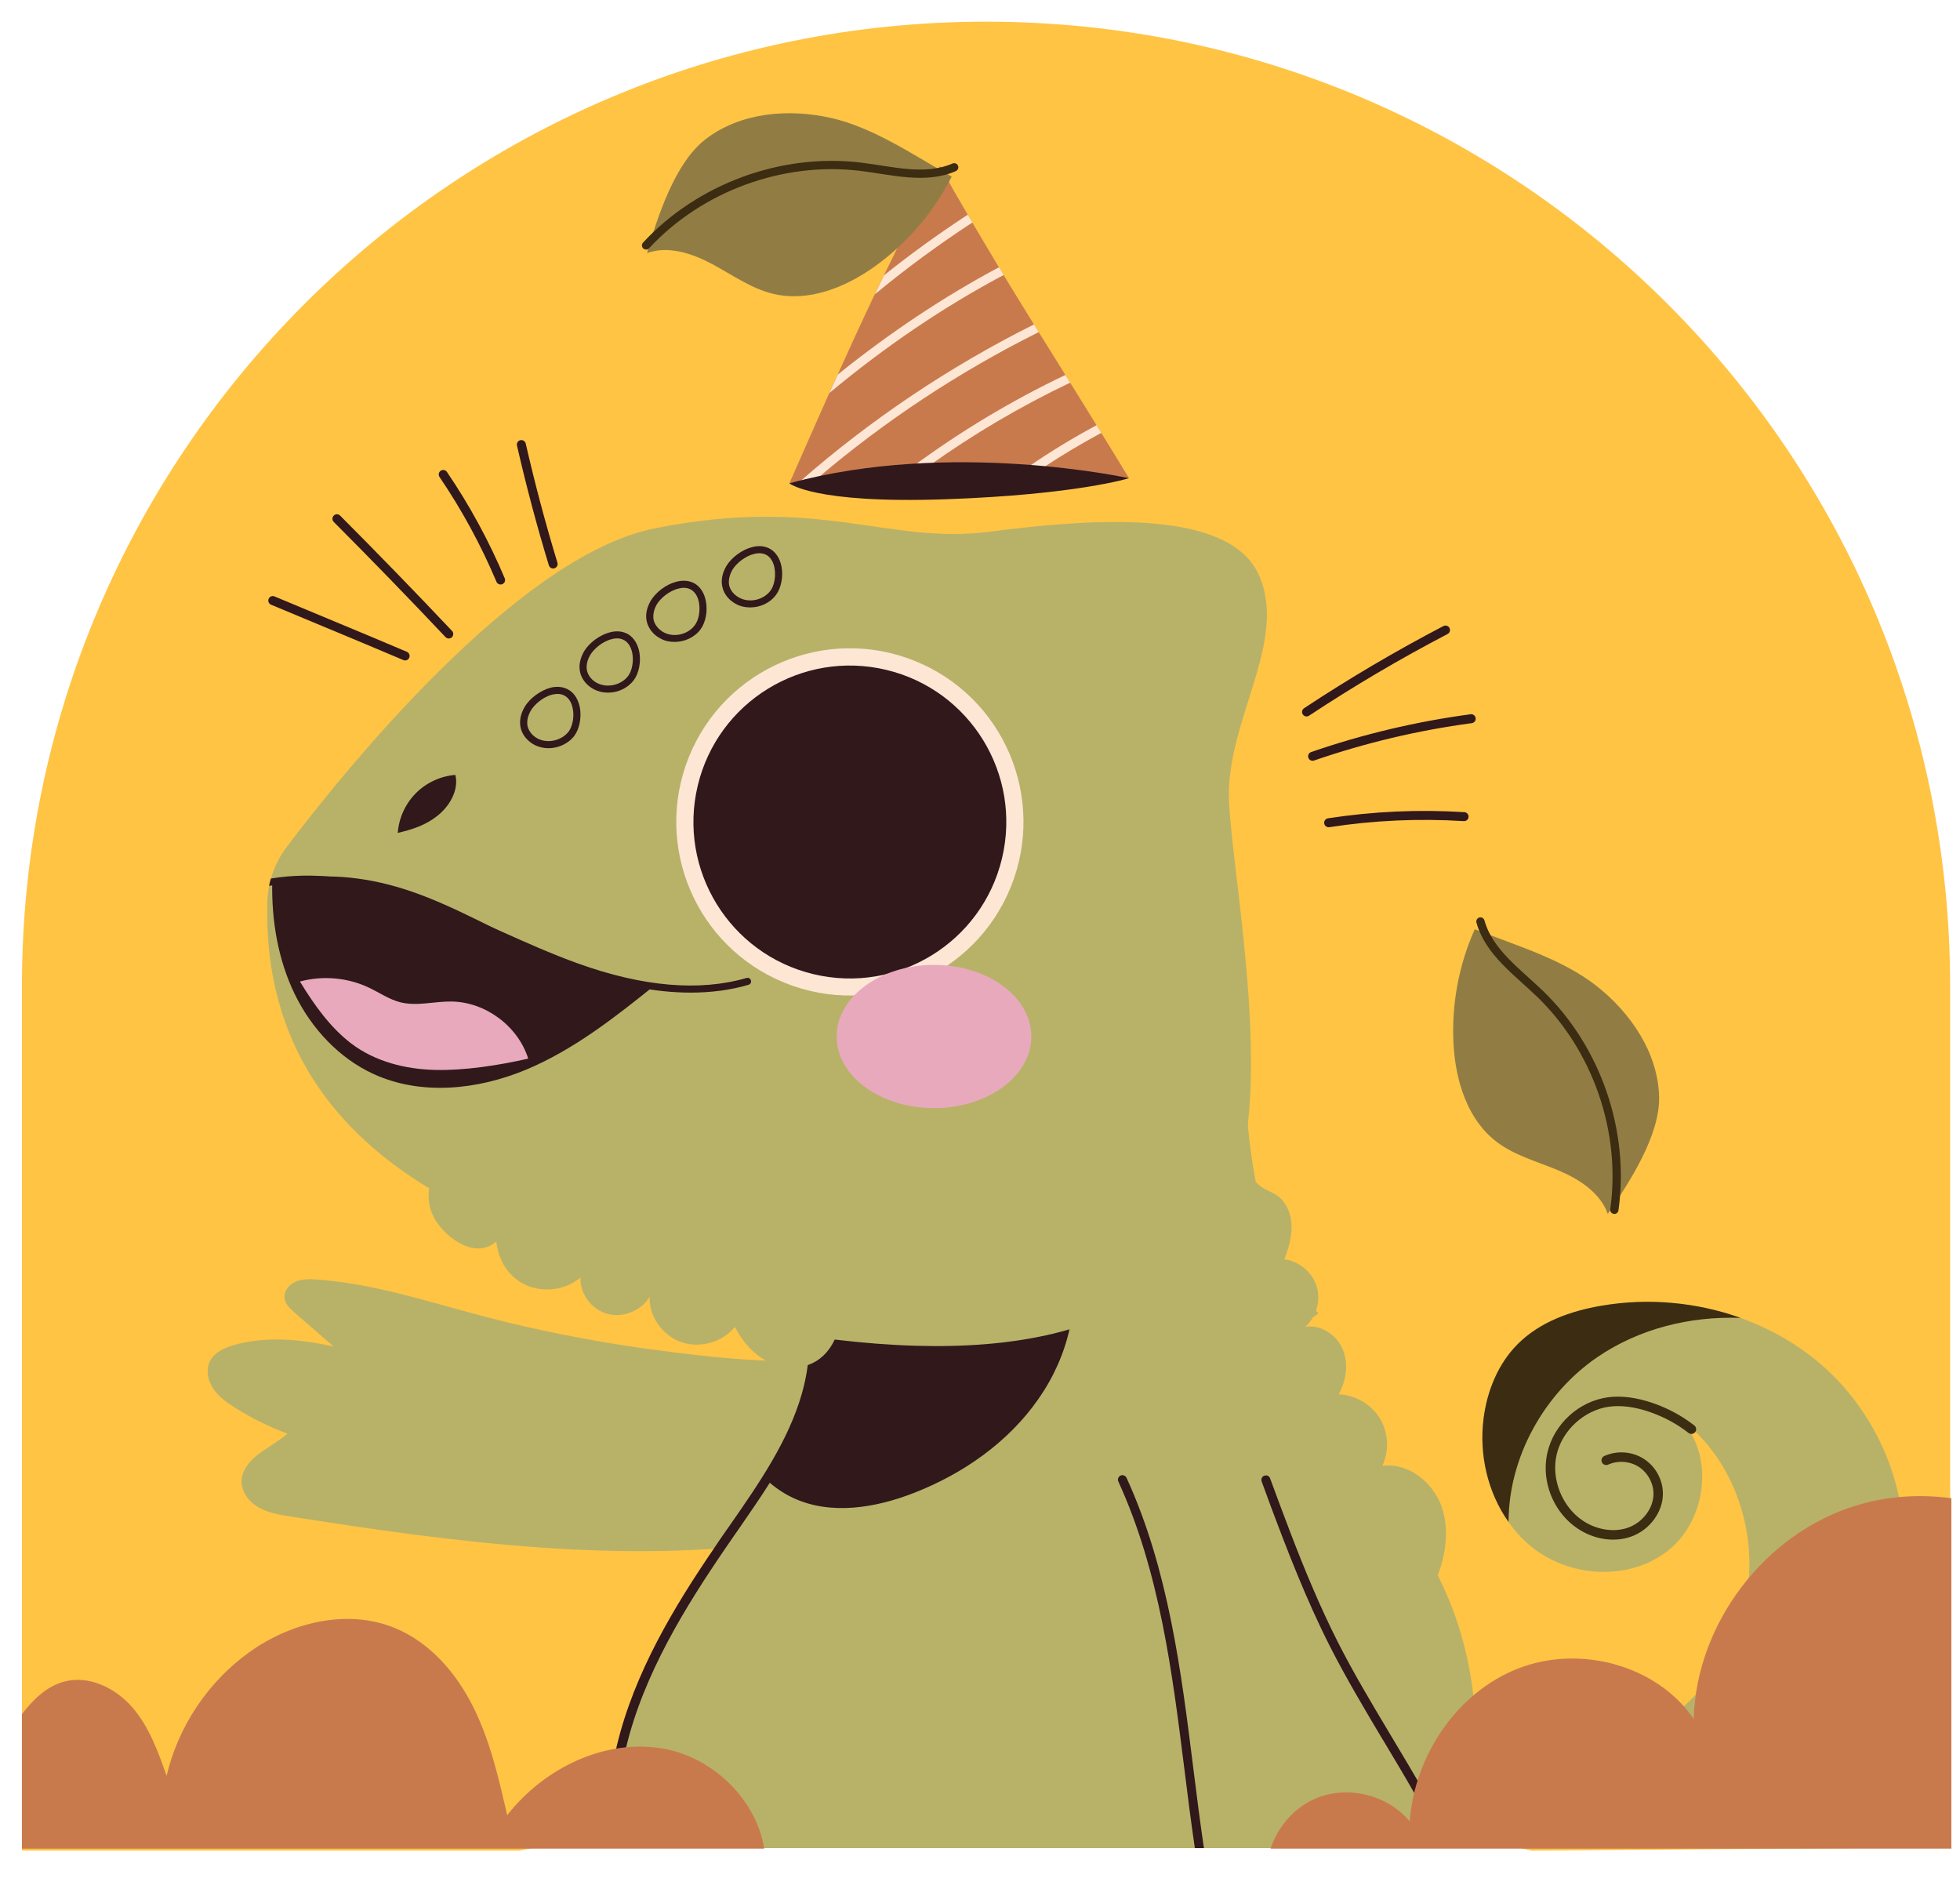 <svg width="52" height="50" viewBox="0 0 52 50" fill="none" xmlns="http://www.w3.org/2000/svg">
<path d="M51.738 26.153V31.958V34.175V39.116L51.769 49.006L40.64 49.091L28.123 46.418L13.771 49.091H0.582V26.153C0.582 12.028 12.035 0.575 26.16 0.575C33.224 0.575 39.617 3.437 44.246 8.067C48.876 12.696 51.738 19.092 51.738 26.153Z" fill="#FFC444"/>
<path d="M24.861 35.295C22.953 36.258 20.7 36.189 18.575 35.956C16.64 35.744 14.716 35.414 12.833 34.919C11.369 34.535 9.917 34.048 8.407 33.942C8.216 33.929 8.016 33.923 7.84 34C7.664 34.076 7.52 34.259 7.55 34.449C7.574 34.602 7.698 34.717 7.815 34.819C8.161 35.119 8.506 35.42 8.852 35.721C7.992 35.523 7.021 35.435 6.176 35.69C5.94 35.76 5.697 35.874 5.579 36.09C5.456 36.317 5.508 36.609 5.649 36.826C5.791 37.043 6.008 37.199 6.226 37.337C6.668 37.617 7.138 37.85 7.628 38.031C7.409 38.219 7.071 38.413 6.841 38.587C6.612 38.762 6.41 39.013 6.409 39.301C6.408 39.591 6.616 39.849 6.869 39.991C7.121 40.134 7.414 40.182 7.701 40.227C12.076 40.919 16.538 41.51 20.923 40.88C21.904 40.74 22.888 40.534 23.778 40.098C24.667 39.663 25.462 38.975 25.87 38.072C26.278 37.169 26.244 36.04 25.648 35.249L24.861 35.295Z" fill="#B8B269"/>
<path d="M48.187 46.121L44.117 45.709C45.077 45.029 45.834 44.067 46.19 42.949C46.736 41.235 46.258 39.214 44.977 37.975C44.839 37.841 44.693 37.717 44.536 37.602C44.671 37.733 44.783 37.88 44.872 38.037C45.412 38.975 45.173 40.334 44.336 41.065C43.35 41.921 41.765 41.883 40.721 41.102C40.447 40.897 40.215 40.649 40.019 40.372C39.469 39.597 39.235 38.588 39.358 37.634C39.368 37.56 39.378 37.488 39.394 37.414C39.401 37.37 39.41 37.327 39.42 37.284C39.42 37.284 39.417 37.283 39.42 37.281C39.432 37.217 39.449 37.154 39.465 37.09C39.511 36.918 39.57 36.749 39.642 36.585C39.737 36.368 39.851 36.163 39.993 35.974C40.045 35.901 40.101 35.831 40.163 35.765C40.195 35.729 40.227 35.696 40.259 35.662C40.346 35.572 40.441 35.491 40.539 35.415C40.539 35.415 40.542 35.415 40.542 35.413C40.542 35.413 40.545 35.413 40.545 35.41C40.545 35.41 40.547 35.41 40.548 35.408C40.55 35.408 40.551 35.406 40.553 35.406C40.593 35.373 40.632 35.344 40.671 35.319C40.711 35.289 40.752 35.265 40.794 35.238C40.844 35.206 40.894 35.178 40.944 35.149C41.01 35.111 41.076 35.076 41.147 35.044C41.205 35.016 41.265 34.988 41.325 34.963C41.393 34.936 41.461 34.907 41.531 34.885C41.561 34.873 41.59 34.863 41.62 34.852C41.62 34.85 41.623 34.85 41.623 34.85C41.625 34.85 41.626 34.848 41.628 34.848C41.72 34.818 41.814 34.789 41.907 34.764C41.999 34.74 42.092 34.715 42.188 34.697C42.289 34.673 42.393 34.655 42.496 34.636C42.809 34.582 43.125 34.552 43.444 34.54C43.478 34.538 43.511 34.539 43.545 34.537C43.556 34.536 43.566 34.537 43.577 34.535C43.587 34.536 43.598 34.535 43.611 34.536C43.663 34.534 43.713 34.533 43.762 34.536C43.812 34.536 43.861 34.535 43.913 34.538C44.009 34.54 44.108 34.545 44.206 34.552C44.312 34.558 44.415 34.569 44.516 34.579C44.578 34.585 44.637 34.593 44.698 34.602C44.876 34.625 45.047 34.656 45.218 34.691C45.262 34.701 45.308 34.711 45.353 34.721C45.633 34.785 45.907 34.865 46.176 34.96C46.968 35.244 47.709 35.666 48.346 36.222C49.918 37.598 50.773 39.785 50.441 41.846C50.324 42.569 50.071 43.262 49.741 43.916C49.334 44.726 48.806 45.465 48.187 46.121Z" fill="#B8B269"/>
<path d="M35.95 44.877L30.568 44.331L31.796 32.215C32.696 32.67 33.562 33.475 34.311 34.191C34.37 34.249 34.431 34.31 34.49 34.364C34.501 34.375 34.509 34.386 34.52 34.394C34.573 34.445 34.625 34.495 34.675 34.544C34.78 34.648 34.883 34.745 34.979 34.836C34.307 35.316 33.86 35.997 33.589 36.772C33.583 36.791 33.576 36.812 33.569 36.83C33.441 37.22 33.356 37.631 33.311 38.05C33.24 38.731 33.276 39.432 33.399 40.091C33.733 41.903 34.605 43.629 35.95 44.877Z" fill="#B8B269"/>
<path d="M33.311 38.05C32.612 37.924 31.928 37.725 31.264 37.469L31.343 36.684C32.086 36.733 32.828 36.782 33.569 36.83C33.441 37.22 33.356 37.631 33.311 38.05Z" fill="#30181B"/>
<path d="M40.023 40.372C39.471 39.595 39.238 38.586 39.36 37.633C39.452 36.902 39.742 36.182 40.261 35.66C40.848 35.067 41.677 34.773 42.499 34.635C43.725 34.426 45.009 34.541 46.179 34.96C44.838 34.91 43.491 35.244 42.384 35.997C40.96 36.969 40.025 38.663 40.023 40.372Z" fill="#3C2C11"/>
<path d="M41.017 38.754C41.025 38.679 41.037 38.605 41.054 38.532C41.228 37.775 41.887 37.172 42.656 37.066C43.014 37.018 43.415 37.069 43.849 37.218C44.257 37.359 44.628 37.56 44.952 37.814C45.007 37.857 45.016 37.935 44.974 37.99C44.931 38.044 44.852 38.054 44.797 38.011C44.496 37.775 44.149 37.587 43.767 37.455C43.371 37.319 43.009 37.272 42.69 37.315C42.032 37.405 41.447 37.941 41.298 38.588C41.149 39.235 41.443 39.972 41.995 40.34C42.362 40.584 42.818 40.655 43.188 40.526C43.586 40.386 43.872 40.003 43.868 39.618C43.865 39.338 43.711 39.059 43.474 38.909C43.238 38.758 42.921 38.736 42.666 38.852C42.603 38.881 42.529 38.853 42.5 38.79C42.471 38.727 42.499 38.653 42.562 38.624C42.897 38.472 43.298 38.5 43.609 38.697C43.92 38.895 44.115 39.247 44.118 39.615C44.123 40.105 43.767 40.589 43.27 40.763C42.822 40.92 42.293 40.84 41.856 40.548C41.273 40.16 40.947 39.446 41.017 38.754Z" fill="#3C2C11"/>
<path d="M39.161 46.782C39.135 47.533 39.046 48.287 38.908 49.026H16.421C16.399 48.842 16.387 48.654 16.382 48.468C16.38 48.392 16.378 48.315 16.378 48.239V48.208C16.375 48.12 16.378 48.032 16.385 47.941C16.385 47.896 16.387 47.85 16.39 47.803C16.392 47.731 16.394 47.655 16.399 47.583C16.494 46.05 16.95 44.541 17.713 43.206C18.14 42.457 18.662 41.768 19.165 41.07C19.244 40.96 19.322 40.853 19.398 40.743C19.73 40.269 20.052 39.773 20.34 39.26C20.385 39.179 20.431 39.098 20.474 39.014C20.507 38.953 20.54 38.888 20.574 38.826C20.586 38.802 20.597 38.779 20.609 38.755C20.638 38.697 20.667 38.64 20.693 38.583C20.714 38.545 20.733 38.507 20.75 38.469C20.891 38.175 21.017 37.877 21.129 37.575C21.151 37.515 21.172 37.455 21.191 37.396C21.21 37.343 21.229 37.288 21.248 37.234C21.36 36.886 21.451 36.533 21.515 36.178V36.175C21.52 36.149 21.525 36.118 21.53 36.089C21.532 36.082 21.532 36.073 21.535 36.063C21.547 35.989 21.558 35.913 21.568 35.837C21.578 35.77 21.585 35.706 21.592 35.639C21.601 35.551 21.608 35.46 21.611 35.37C21.618 35.279 21.623 35.188 21.623 35.098C21.625 34.84 21.611 34.58 21.58 34.323L33.043 26.951C32.991 27.907 33.012 28.868 33.103 29.821C33.103 29.824 33.105 29.824 33.105 29.824C33.105 29.824 33.103 29.826 33.103 29.828V29.838C33.15 30.341 33.222 30.842 33.313 31.34V31.342C33.31 31.345 33.31 31.345 33.313 31.345C33.715 33.626 34.531 35.841 35.716 37.834C35.945 38.221 36.188 38.597 36.436 38.976C36.436 38.979 36.438 38.979 36.438 38.981C36.438 38.981 36.438 38.983 36.441 38.983C36.662 39.32 36.884 39.656 37.099 39.989C37.099 39.992 37.101 39.992 37.101 39.994C37.103 39.994 37.103 39.999 37.103 39.999C37.106 39.999 37.106 40.002 37.106 40.002C37.108 40.002 37.108 40.004 37.108 40.004C37.482 40.583 37.842 41.172 38.145 41.787V41.789C38.288 42.071 38.414 42.357 38.529 42.655C39.032 43.966 39.208 45.373 39.161 46.782Z" fill="#B8B269"/>
<path d="M27.552 37.107C26.752 38.258 25.551 39.095 24.244 39.604C23.221 40.003 22.038 40.199 21.042 39.735C20.784 39.614 20.548 39.451 20.34 39.261C21.072 37.959 21.601 36.548 21.622 35.098C21.737 35.111 21.85 35.118 21.965 35.123C24.237 35.229 26.538 34.539 28.379 33.2C28.683 34.569 28.354 35.958 27.552 37.107Z" fill="#30181B"/>
<path d="M21.685 36.199C21.68 36.237 21.673 36.276 21.666 36.314C21.514 37.406 21.015 38.395 20.424 39.332C20.152 39.763 19.859 40.181 19.573 40.598L19.471 40.743C19.399 40.848 19.325 40.956 19.251 41.063C18.195 42.608 17.079 44.398 16.607 46.37C16.49 46.852 16.419 47.331 16.39 47.803C16.388 47.85 16.386 47.896 16.386 47.941C16.378 48.032 16.376 48.12 16.378 48.208V48.239C16.376 48.316 16.378 48.392 16.383 48.468C16.386 48.656 16.398 48.842 16.419 49.026H16.169C16.078 48.16 16.14 47.243 16.364 46.313C16.829 44.367 17.892 42.615 18.932 41.089C19.042 40.922 19.154 40.76 19.266 40.6L19.368 40.455C20.134 39.354 20.918 38.221 21.276 36.962C21.345 36.717 21.397 36.469 21.431 36.211C21.433 36.199 21.433 36.183 21.435 36.171C21.44 36.137 21.457 36.111 21.478 36.092C21.493 36.078 21.514 36.068 21.536 36.063C21.548 36.059 21.562 36.059 21.576 36.059C21.598 36.061 21.616 36.071 21.633 36.085C21.643 36.09 21.65 36.097 21.657 36.106C21.678 36.128 21.69 36.163 21.685 36.199Z" fill="#30181B"/>
<path d="M32.606 21.238C32.694 23.355 33.928 29.345 32.519 31.988C31.125 34.601 28.261 36.266 22.145 35.534C22.022 35.8 21.827 36.028 21.561 36.158C21.182 36.341 20.711 36.298 20.34 36.103C19.966 35.905 19.686 35.569 19.497 35.197C19.174 35.606 18.57 35.777 18.07 35.601C17.572 35.426 17.218 34.917 17.233 34.4C17.017 34.771 16.531 34.967 16.11 34.852C15.691 34.734 15.382 34.315 15.4 33.889C15.016 34.215 14.435 34.3 13.968 34.094C13.489 33.886 13.218 33.425 13.168 32.931C12.627 33.415 11.859 32.861 11.556 32.372C11.388 32.096 11.343 31.805 11.385 31.522C8.986 30.07 6.987 27.755 7.093 23.934C7.095 23.788 7.113 23.643 7.143 23.5C7.153 23.435 7.17 23.37 7.19 23.305C7.27 23.009 7.411 22.728 7.599 22.477C9.048 20.559 13.695 14.749 17.366 14.017C21.771 13.134 23.532 14.455 26.262 14.104C28.993 13.751 32.606 13.488 33.398 15.25C34.191 17.011 32.519 19.125 32.606 21.238Z" fill="#B8B269"/>
<path d="M26.818 23.525C27.77 21.166 26.629 18.483 24.27 17.532C21.912 16.581 19.229 17.721 18.277 20.08C17.326 22.438 18.466 25.121 20.825 26.073C23.183 27.024 25.867 25.883 26.818 23.525Z" fill="#FEE6D5"/>
<path d="M26.584 22.768C27.116 20.539 25.74 18.301 23.511 17.769C21.281 17.237 19.043 18.613 18.511 20.842C17.979 23.071 19.355 25.31 21.584 25.842C23.814 26.374 26.052 24.998 26.584 22.768Z" fill="#30181B"/>
<path d="M17.401 26.113C16.324 26.979 15.223 27.848 13.948 28.379C12.672 28.909 11.178 29.067 9.921 28.495C8.996 28.074 8.264 27.284 7.819 26.37C7.375 25.455 7.204 24.424 7.222 23.408C8.338 23.157 9.419 23.207 10.518 23.523C12.824 24.185 15.004 26.028 17.401 26.113Z" fill="#30181B"/>
<path d="M14.014 28.082C13.743 27.219 12.88 26.578 11.975 26.567C11.521 26.562 11.06 26.698 10.62 26.587C10.324 26.512 10.068 26.332 9.791 26.201C9.225 25.931 8.562 25.872 7.957 26.037C8.328 26.643 8.753 27.25 9.319 27.681C9.948 28.16 10.755 28.364 11.546 28.382C12.337 28.4 13.242 28.258 14.014 28.082Z" fill="#E8A9BD"/>
<path d="M19.86 26.123C19.381 26.264 18.867 26.331 18.321 26.331C17.395 26.331 16.38 26.133 15.279 25.737C14.567 25.481 13.867 25.168 13.19 24.864C12.486 24.548 11.759 24.222 11.021 23.964C9.567 23.453 8.263 23.297 7.14 23.5C7.15 23.435 7.167 23.37 7.187 23.305C8.326 23.114 9.632 23.275 11.084 23.786C11.829 24.049 12.558 24.375 13.268 24.694C13.94 24.995 14.637 25.308 15.342 25.561C17.054 26.175 18.556 26.306 19.808 25.942C19.858 25.927 19.908 25.957 19.923 26.008C19.938 26.058 19.91 26.108 19.86 26.123Z" fill="#30181B"/>
<path d="M12.081 20.556C11.689 20.587 11.309 20.763 11.032 21.042C10.755 21.321 10.581 21.702 10.553 22.095C10.954 21.998 11.282 21.895 11.606 21.64C11.93 21.385 12.178 20.956 12.081 20.556Z" fill="#30181B"/>
<path d="M15.384 18.766C15.341 18.558 15.244 18.394 15.098 18.306C14.96 18.22 14.795 18.198 14.612 18.241C14.34 18.313 14.056 18.52 13.921 18.751C13.811 18.933 13.773 19.131 13.813 19.307C13.854 19.491 13.992 19.66 14.18 19.76C14.292 19.817 14.419 19.848 14.552 19.848C14.812 19.848 15.082 19.727 15.241 19.514C15.375 19.331 15.432 19.03 15.384 18.766ZM15.091 19.4C14.905 19.645 14.538 19.731 14.266 19.593C14.125 19.519 14.028 19.395 13.997 19.264C13.99 19.235 13.987 19.2 13.987 19.166C13.987 19.066 14.021 18.954 14.083 18.849C14.176 18.689 14.409 18.484 14.655 18.425C14.705 18.413 14.75 18.408 14.796 18.408C14.87 18.408 14.941 18.427 14.998 18.465C15.098 18.527 15.168 18.646 15.196 18.799C15.239 19.011 15.191 19.259 15.091 19.4Z" fill="#30181B"/>
<path d="M16.961 17.292C16.921 17.084 16.818 16.922 16.675 16.831C16.539 16.748 16.372 16.724 16.189 16.772C15.921 16.836 15.635 17.046 15.495 17.279C15.39 17.463 15.349 17.659 15.39 17.83C15.43 18.018 15.569 18.186 15.757 18.286C15.871 18.345 15.998 18.374 16.127 18.374C16.394 18.374 16.656 18.255 16.818 18.038C16.951 17.857 17.011 17.556 16.961 17.292ZM16.666 17.93C16.484 18.174 16.112 18.259 15.843 18.119C15.704 18.047 15.604 17.926 15.573 17.79C15.566 17.759 15.564 17.725 15.564 17.692C15.564 17.587 15.597 17.48 15.659 17.375C15.753 17.215 15.986 17.012 16.234 16.953C16.282 16.939 16.327 16.934 16.372 16.934C16.446 16.934 16.515 16.953 16.575 16.991C16.675 17.053 16.744 17.17 16.775 17.325C16.816 17.542 16.77 17.788 16.666 17.93Z" fill="#30181B"/>
<path d="M18.727 15.947C18.689 15.74 18.587 15.578 18.444 15.487C18.308 15.404 18.139 15.383 17.958 15.428C17.688 15.492 17.407 15.7 17.266 15.933C17.157 16.119 17.118 16.312 17.159 16.486C17.202 16.672 17.335 16.844 17.526 16.939C17.64 17.004 17.769 17.028 17.896 17.028C18.16 17.028 18.427 16.909 18.585 16.696C18.72 16.512 18.78 16.215 18.727 15.947ZM18.434 16.584C18.253 16.832 17.884 16.918 17.614 16.777C17.473 16.701 17.373 16.579 17.342 16.448C17.316 16.32 17.345 16.172 17.426 16.031C17.523 15.869 17.755 15.671 18.005 15.612C18.136 15.578 18.25 15.59 18.341 15.647C18.444 15.709 18.515 15.829 18.544 15.983C18.582 16.196 18.542 16.444 18.434 16.584Z" fill="#30181B"/>
<path d="M20.734 15.03C20.694 14.823 20.593 14.661 20.448 14.57C20.312 14.487 20.145 14.465 19.964 14.511C19.695 14.575 19.408 14.785 19.27 15.016C19.163 15.202 19.122 15.395 19.165 15.569C19.206 15.76 19.342 15.927 19.53 16.024C19.644 16.086 19.773 16.113 19.902 16.113C20.167 16.113 20.431 15.996 20.591 15.776C20.724 15.595 20.784 15.297 20.734 15.03ZM20.441 15.669C20.257 15.915 19.888 16.001 19.618 15.857C19.477 15.786 19.377 15.662 19.346 15.531C19.339 15.5 19.337 15.469 19.337 15.435C19.337 15.331 19.37 15.221 19.432 15.114C19.527 14.954 19.761 14.754 20.006 14.694C20.057 14.68 20.1 14.675 20.145 14.675C20.219 14.675 20.29 14.694 20.348 14.729C20.448 14.791 20.519 14.911 20.548 15.066C20.588 15.28 20.546 15.526 20.441 15.669Z" fill="#30181B"/>
<path d="M27.361 27.495C27.361 28.544 26.205 29.394 24.779 29.394C23.353 29.394 22.197 28.544 22.197 27.495C22.197 26.446 23.353 25.596 24.779 25.596C26.205 25.596 27.361 26.446 27.361 27.495Z" fill="#E8A9BD"/>
<path d="M38.071 41.973C38.344 41.342 38.475 40.614 38.246 39.964C38.018 39.315 37.356 38.792 36.674 38.885C36.863 38.489 36.837 37.998 36.608 37.624C36.38 37.249 35.955 37.002 35.516 36.988C35.717 36.624 35.785 36.171 35.622 35.788C35.459 35.406 35.038 35.127 34.629 35.197C34.924 34.937 35.048 34.499 34.932 34.123C34.816 33.748 34.466 33.455 34.076 33.407C34.184 33.117 34.276 32.813 34.266 32.504C34.255 32.195 34.125 31.876 33.869 31.703C33.754 31.626 33.62 31.581 33.502 31.508C33.179 31.309 33.012 30.888 33.11 30.523C32.642 33.105 32.214 35.764 32.984 38.273C33.325 39.386 33.888 40.463 34.781 41.209C35.675 41.954 36.969 42.347 38.071 41.973Z" fill="#B8B269"/>
<path d="M29.953 12.685C29.197 12.556 28.434 12.463 27.669 12.406C27.543 12.394 27.414 12.386 27.285 12.38C26.403 12.327 25.518 12.32 24.636 12.363C24.488 12.37 24.343 12.377 24.195 12.389C24.193 12.389 24.193 12.389 24.193 12.389C23.353 12.442 22.519 12.542 21.689 12.682C21.689 12.682 21.689 12.682 21.687 12.682C21.532 12.709 21.38 12.737 21.227 12.766C21.131 12.783 21.038 12.802 20.943 12.821C21.296 12.02 21.647 11.221 22.002 10.425C22.076 10.26 22.15 10.098 22.224 9.936C22.545 9.223 22.872 8.512 23.208 7.807C23.287 7.637 23.368 7.47 23.452 7.301C23.924 6.326 24.417 5.361 24.939 4.407C25.18 4.841 25.425 5.27 25.674 5.694C25.714 5.763 25.755 5.832 25.795 5.902C26.029 6.3 26.265 6.695 26.501 7.089C26.544 7.156 26.584 7.225 26.625 7.294C26.892 7.733 27.161 8.169 27.431 8.605C27.471 8.672 27.514 8.741 27.557 8.808C27.791 9.187 28.027 9.566 28.265 9.945C28.306 10.014 28.348 10.084 28.391 10.15C28.625 10.524 28.859 10.899 29.09 11.278C29.133 11.345 29.176 11.414 29.216 11.481C29.462 11.879 29.707 12.279 29.953 12.685Z" fill="#C97A4D"/>
<path d="M25.798 5.902C24.901 6.489 24.036 7.123 23.211 7.807C23.29 7.638 23.371 7.471 23.454 7.302C24.167 6.732 24.911 6.196 25.676 5.695C25.717 5.764 25.758 5.833 25.798 5.902Z" fill="#FEE6D5"/>
<path d="M26.627 7.295C25.044 8.136 23.492 9.185 22.004 10.425C22.078 10.261 22.152 10.098 22.226 9.936C23.609 8.823 25.042 7.869 26.503 7.09C26.546 7.156 26.587 7.225 26.627 7.295Z" fill="#FEE6D5"/>
<path d="M27.559 8.809C25.456 9.858 23.48 11.16 21.692 12.683C21.692 12.683 21.692 12.683 21.689 12.683C21.535 12.71 21.382 12.738 21.229 12.767C23.106 11.124 25.199 9.722 27.433 8.606C27.474 8.673 27.517 8.742 27.559 8.809Z" fill="#FEE6D5"/>
<path d="M28.392 10.151C27.078 10.776 25.82 11.518 24.637 12.364C24.489 12.371 24.343 12.378 24.196 12.39C25.469 11.448 26.835 10.628 28.265 9.947C28.306 10.016 28.349 10.085 28.392 10.151Z" fill="#FEE6D5"/>
<path d="M29.218 11.482C28.689 11.768 28.171 12.076 27.671 12.407C27.544 12.395 27.416 12.388 27.287 12.381C27.866 11.978 28.474 11.613 29.092 11.28C29.134 11.346 29.177 11.415 29.218 11.482Z" fill="#FEE6D5"/>
<path d="M20.942 12.821C20.942 12.821 21.591 13.366 25.081 13.244C28.571 13.122 29.953 12.685 29.953 12.685C29.953 12.685 25.225 11.648 20.942 12.821Z" fill="#30181B"/>
<path d="M31.664 46.944C31.75 47.633 31.838 48.329 31.941 49.025H31.7C31.6 48.338 31.512 47.652 31.428 46.972C31.104 44.378 30.768 41.696 29.671 39.302C29.642 39.242 29.669 39.171 29.728 39.142C29.79 39.116 29.859 39.142 29.888 39.202C30.999 41.63 31.338 44.331 31.664 46.944Z" fill="#30181B"/>
<path d="M36.915 46.062C37.492 47.023 38.078 48.003 38.562 49.026H38.298C37.826 48.048 37.263 47.109 36.71 46.186C36.698 46.167 36.688 46.148 36.674 46.129C36.2 45.333 35.711 44.513 35.286 43.676C34.662 42.45 34.154 41.134 33.701 39.921C33.625 39.708 33.546 39.501 33.472 39.298C33.45 39.236 33.481 39.167 33.544 39.146C33.605 39.122 33.675 39.153 33.696 39.215C33.868 39.682 34.049 40.171 34.24 40.669C34.609 41.632 35.022 42.629 35.498 43.568C35.904 44.367 36.376 45.161 36.834 45.926C36.86 45.971 36.889 46.017 36.915 46.062Z" fill="#30181B"/>
<path d="M34.664 18.886C35.854 18.099 37.085 17.373 38.35 16.713" stroke="#30181B" stroke-width="0.238" stroke-miterlimit="10" stroke-linecap="round" stroke-linejoin="round"/>
<path d="M34.824 20.062C36.189 19.591 37.601 19.256 39.032 19.065" stroke="#30181B" stroke-width="0.238" stroke-miterlimit="10" stroke-linecap="round" stroke-linejoin="round"/>
<path d="M35.25 21.825C36.438 21.642 37.645 21.588 38.843 21.663" stroke="#30181B" stroke-width="0.238" stroke-miterlimit="10" stroke-linecap="round" stroke-linejoin="round"/>
<path d="M14.675 14.961C14.357 13.916 14.076 12.859 13.832 11.793" stroke="#30181B" stroke-width="0.238" stroke-miterlimit="10" stroke-linecap="round" stroke-linejoin="round"/>
<path d="M11.759 12.586C12.357 13.466 12.867 14.405 13.281 15.386" stroke="#30181B" stroke-width="0.238" stroke-miterlimit="10" stroke-linecap="round" stroke-linejoin="round"/>
<path d="M8.939 13.761C9.942 14.767 10.931 15.786 11.906 16.818" stroke="#30181B" stroke-width="0.238" stroke-miterlimit="10" stroke-linecap="round" stroke-linejoin="round"/>
<path d="M7.237 15.931C8.586 16.497 9.401 16.828 10.748 17.4" stroke="#30181B" stroke-width="0.238" stroke-miterlimit="10" stroke-linecap="round" stroke-linejoin="round"/>
<path d="M42.655 32.2C42.452 31.633 41.892 31.276 41.336 31.043C40.78 30.81 40.181 30.652 39.702 30.286C38.939 29.702 38.624 28.693 38.565 27.735C38.501 26.681 38.695 25.613 39.126 24.65C40.205 25.075 41.445 25.437 42.357 26.154C43.268 26.872 43.984 27.926 44.017 29.086C44.045 30.109 43.237 31.358 42.655 32.2Z" fill="#917D44"/>
<path d="M39.277 24.444C39.501 25.254 40.252 25.778 40.857 26.362C42.366 27.817 43.123 30.016 42.83 32.092" stroke="#3C2C11" stroke-width="0.22" stroke-miterlimit="10" stroke-linecap="round" stroke-linejoin="round"/>
<path d="M17.166 6.713C17.734 6.512 18.364 6.721 18.896 7.006C19.427 7.29 19.929 7.655 20.515 7.795C21.449 8.019 22.43 7.626 23.211 7.066C24.069 6.452 24.774 5.627 25.249 4.685C24.238 4.116 23.175 3.382 22.043 3.128C20.911 2.874 19.641 2.984 18.722 3.691C17.91 4.314 17.451 5.73 17.166 6.713Z" fill="#917D44"/>
<path d="M25.315 4.438C24.546 4.775 23.664 4.523 22.831 4.423C20.749 4.171 18.566 4.972 17.141 6.51" stroke="#3C2C11" stroke-width="0.22" stroke-miterlimit="10" stroke-linecap="round" stroke-linejoin="round"/>
<path d="M20.275 49.039H0.581V45.471C0.587 45.463 0.592 45.458 0.598 45.45C0.885 45.078 1.242 44.732 1.695 44.61C2.353 44.428 3.063 44.775 3.51 45.29C3.957 45.804 4.193 46.463 4.42 47.107C4.727 45.799 5.52 44.612 6.612 43.829C7.72 43.033 9.216 42.667 10.478 43.187C11.408 43.569 12.107 44.382 12.556 45.282C13.006 46.181 13.231 47.17 13.456 48.151C14.434 46.899 16.07 46.1 17.631 46.392C18.94 46.636 20.072 47.755 20.275 49.039Z" fill="#C97A4D"/>
<path d="M51.771 39.743V49.039H33.708C33.9 48.459 34.328 47.958 34.892 47.714C35.737 47.346 36.812 47.603 37.4 48.316C37.528 46.574 38.647 44.902 40.269 44.263C41.895 43.623 43.946 44.157 44.935 45.596C45.005 43.062 46.823 40.676 49.245 39.936C50.061 39.687 50.925 39.63 51.771 39.743Z" fill="#C97A4D"/>
</svg>
